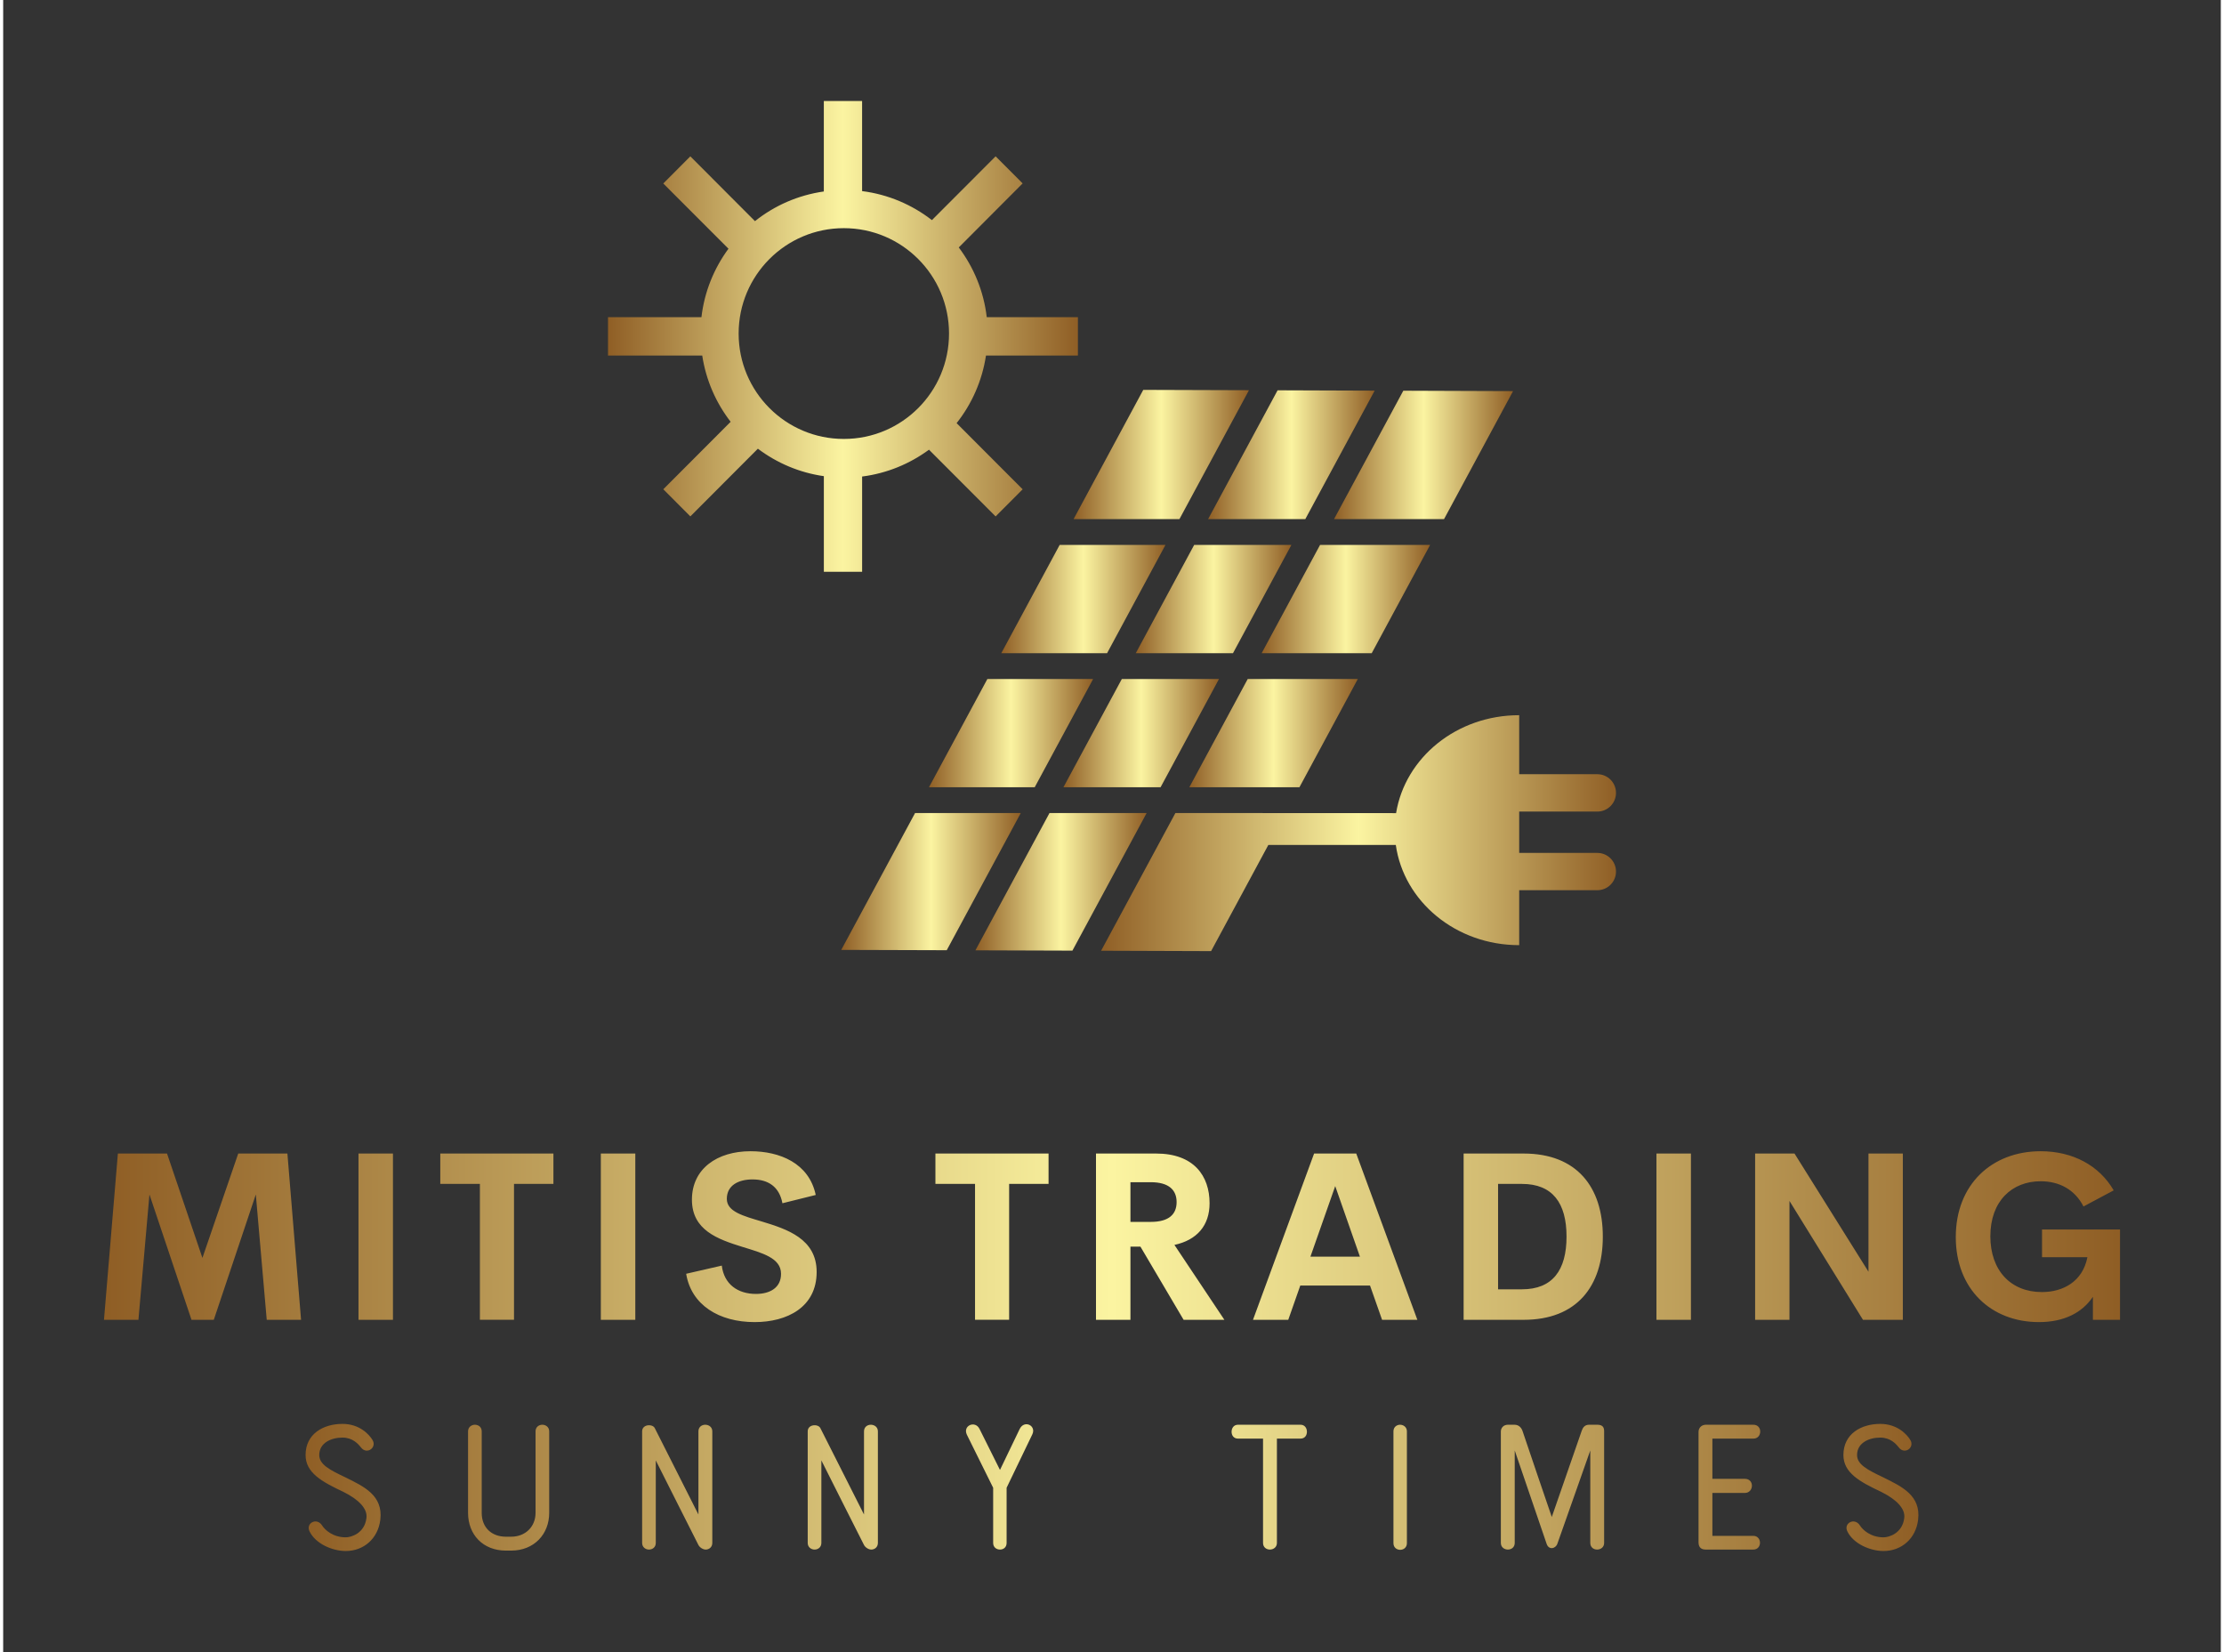 <?xml version="1.0" encoding="UTF-8"?>
<svg xmlns="http://www.w3.org/2000/svg" xmlns:xlink="http://www.w3.org/1999/xlink" width="350px" height="260px" viewBox="0 0 349 260" version="1.1">
<rect x="0" y="0" width="349" height="260" fill="#333333" stroke="none"/>
<defs>
<linearGradient id="linear0" gradientUnits="userSpaceOnUse" x1="0" y1="0" x2="1" y2="0" gradientTransform="matrix(73.953,0,0,74.094,95.184,15.891)">
<stop offset="0" style="stop-color:rgb(56.078%,36.863%,14.51%);stop-opacity:1;"/>
<stop offset="0.5" style="stop-color:rgb(98.431%,95.686%,63.137%);stop-opacity:1;"/>
<stop offset="1" style="stop-color:rgb(56.078%,36.863%,14.51%);stop-opacity:1;"/>
</linearGradient>
<linearGradient id="linear1" gradientUnits="userSpaceOnUse" x1="0" y1="0" x2="1" y2="0" gradientTransform="matrix(25.836,0,0,17.035,157.078,85.758)">
<stop offset="0" style="stop-color:rgb(56.078%,36.863%,14.51%);stop-opacity:1;"/>
<stop offset="0.5" style="stop-color:rgb(98.431%,95.686%,63.137%);stop-opacity:1;"/>
<stop offset="1" style="stop-color:rgb(56.078%,36.863%,14.51%);stop-opacity:1;"/>
</linearGradient>
<linearGradient id="linear2" gradientUnits="userSpaceOnUse" x1="0" y1="0" x2="1" y2="0" gradientTransform="matrix(26.211,0,0,20.273,189.625,61.422)">
<stop offset="0" style="stop-color:rgb(56.078%,36.863%,14.51%);stop-opacity:1;"/>
<stop offset="0.5" style="stop-color:rgb(98.431%,95.686%,63.137%);stop-opacity:1;"/>
<stop offset="1" style="stop-color:rgb(56.078%,36.863%,14.51%);stop-opacity:1;"/>
</linearGradient>
<linearGradient id="linear3" gradientUnits="userSpaceOnUse" x1="0" y1="0" x2="1" y2="0" gradientTransform="matrix(24.488,0,0,17.035,178.242,85.758)">
<stop offset="0" style="stop-color:rgb(56.078%,36.863%,14.51%);stop-opacity:1;"/>
<stop offset="0.5" style="stop-color:rgb(98.431%,95.686%,63.137%);stop-opacity:1;"/>
<stop offset="1" style="stop-color:rgb(56.078%,36.863%,14.51%);stop-opacity:1;"/>
</linearGradient>
<linearGradient id="linear4" gradientUnits="userSpaceOnUse" x1="0" y1="0" x2="1" y2="0" gradientTransform="matrix(24.48,0,0,17.031,166.859,106.855)">
<stop offset="0" style="stop-color:rgb(56.078%,36.863%,14.51%);stop-opacity:1;"/>
<stop offset="0.5" style="stop-color:rgb(98.431%,95.686%,63.137%);stop-opacity:1;"/>
<stop offset="1" style="stop-color:rgb(56.078%,36.863%,14.51%);stop-opacity:1;"/>
</linearGradient>
<linearGradient id="linear5" gradientUnits="userSpaceOnUse" x1="0" y1="0" x2="1" y2="0" gradientTransform="matrix(26.949,0,0,21.656,153.004,127.949)">
<stop offset="0" style="stop-color:rgb(56.078%,36.863%,14.51%);stop-opacity:1;"/>
<stop offset="0.5" style="stop-color:rgb(98.431%,95.686%,63.137%);stop-opacity:1;"/>
<stop offset="1" style="stop-color:rgb(56.078%,36.863%,14.51%);stop-opacity:1;"/>
</linearGradient>
<linearGradient id="linear6" gradientUnits="userSpaceOnUse" x1="0" y1="0" x2="1" y2="0" gradientTransform="matrix(25.832,0,0,17.031,145.699,106.855)">
<stop offset="0" style="stop-color:rgb(56.078%,36.863%,14.51%);stop-opacity:1;"/>
<stop offset="0.5" style="stop-color:rgb(98.431%,95.686%,63.137%);stop-opacity:1;"/>
<stop offset="1" style="stop-color:rgb(56.078%,36.863%,14.51%);stop-opacity:1;"/>
</linearGradient>
<linearGradient id="linear7" gradientUnits="userSpaceOnUse" x1="0" y1="0" x2="1" y2="0" gradientTransform="matrix(28.254,0,0,21.59,131.891,127.949)">
<stop offset="0" style="stop-color:rgb(56.078%,36.863%,14.51%);stop-opacity:1;"/>
<stop offset="0.5" style="stop-color:rgb(98.431%,95.686%,63.137%);stop-opacity:1;"/>
<stop offset="1" style="stop-color:rgb(56.078%,36.863%,14.51%);stop-opacity:1;"/>
</linearGradient>
<linearGradient id="linear8" gradientUnits="userSpaceOnUse" x1="0" y1="0" x2="1" y2="0" gradientTransform="matrix(26.516,0,0,17.031,186.672,106.855)">
<stop offset="0" style="stop-color:rgb(56.078%,36.863%,14.51%);stop-opacity:1;"/>
<stop offset="0.5" style="stop-color:rgb(98.431%,95.686%,63.137%);stop-opacity:1;"/>
<stop offset="1" style="stop-color:rgb(56.078%,36.863%,14.51%);stop-opacity:1;"/>
</linearGradient>
<linearGradient id="linear9" gradientUnits="userSpaceOnUse" x1="0" y1="0" x2="1" y2="0" gradientTransform="matrix(27.602,0,0,20.34,168.453,61.355)">
<stop offset="0" style="stop-color:rgb(56.078%,36.863%,14.51%);stop-opacity:1;"/>
<stop offset="0.5" style="stop-color:rgb(98.431%,95.686%,63.137%);stop-opacity:1;"/>
<stop offset="1" style="stop-color:rgb(56.078%,36.863%,14.51%);stop-opacity:1;"/>
</linearGradient>
<linearGradient id="linear10" gradientUnits="userSpaceOnUse" x1="0" y1="0" x2="1" y2="0" gradientTransform="matrix(28.176,0,0,20.207,209.441,61.488)">
<stop offset="0" style="stop-color:rgb(56.078%,36.863%,14.51%);stop-opacity:1;"/>
<stop offset="0.5" style="stop-color:rgb(98.431%,95.686%,63.137%);stop-opacity:1;"/>
<stop offset="1" style="stop-color:rgb(56.078%,36.863%,14.51%);stop-opacity:1;"/>
</linearGradient>
<linearGradient id="linear11" gradientUnits="userSpaceOnUse" x1="0" y1="0" x2="1" y2="0" gradientTransform="matrix(26.512,0,0,17.035,198.051,85.758)">
<stop offset="0" style="stop-color:rgb(56.078%,36.863%,14.51%);stop-opacity:1;"/>
<stop offset="0.5" style="stop-color:rgb(98.431%,95.686%,63.137%);stop-opacity:1;"/>
<stop offset="1" style="stop-color:rgb(56.078%,36.863%,14.51%);stop-opacity:1;"/>
</linearGradient>
<linearGradient id="linear12" gradientUnits="userSpaceOnUse" x1="0" y1="0" x2="1" y2="0" gradientTransform="matrix(81.031,0,0,37.129,172.785,112.551)">
<stop offset="0" style="stop-color:rgb(56.078%,36.863%,14.51%);stop-opacity:1;"/>
<stop offset="0.5" style="stop-color:rgb(98.431%,95.686%,63.137%);stop-opacity:1;"/>
<stop offset="1" style="stop-color:rgb(56.078%,36.863%,14.51%);stop-opacity:1;"/>
</linearGradient>
<linearGradient id="linear13" gradientUnits="userSpaceOnUse" x1="0" y1="0" x2="1" y2="0" gradientTransform="matrix(317.273,0,0,26.891,15.863,181.172)">
<stop offset="0" style="stop-color:rgb(56.078%,36.863%,14.51%);stop-opacity:1;"/>
<stop offset="0.5" style="stop-color:rgb(98.431%,95.686%,63.137%);stop-opacity:1;"/>
<stop offset="1" style="stop-color:rgb(56.078%,36.863%,14.51%);stop-opacity:1;"/>
</linearGradient>
<linearGradient id="linear14" gradientUnits="userSpaceOnUse" x1="0" y1="0" x2="1" y2="0" gradientTransform="matrix(253.773,0,0,20.004,47.59,224.082)">
<stop offset="0" style="stop-color:rgb(56.078%,36.863%,14.51%);stop-opacity:1;"/>
<stop offset="0.5" style="stop-color:rgb(98.431%,95.686%,63.137%);stop-opacity:1;"/>
<stop offset="1" style="stop-color:rgb(56.078%,36.863%,14.51%);stop-opacity:1;"/>
</linearGradient>
</defs>
<g id="surface1">
<path style=" stroke:none;fill-rule:nonzero;fill:url(#linear0);" d="M 169.137 55.949 L 169.137 49.918 L 154.789 49.918 C 154.316 45.82 152.738 42.066 150.387 38.941 L 160.438 28.863 L 156.184 24.602 L 146.16 34.641 C 143.039 32.215 139.277 30.594 135.172 30.074 L 135.172 15.891 L 129.148 15.891 L 129.148 30.133 C 125.086 30.711 121.379 32.355 118.312 34.801 L 108.141 24.605 L 103.883 28.875 L 114.141 39.141 C 111.867 42.234 110.352 45.91 109.887 49.918 L 95.184 49.918 L 95.184 55.949 L 110.012 55.949 C 110.605 59.84 112.18 63.402 114.484 66.379 L 103.887 76.996 L 108.141 81.266 L 118.77 70.613 C 121.75 72.855 125.293 74.387 129.152 74.934 L 129.152 89.984 L 135.176 89.984 L 135.176 74.992 C 139.082 74.496 142.664 73 145.699 70.77 L 156.184 81.27 L 160.438 77.004 L 150.047 66.59 C 152.438 63.57 154.062 59.934 154.668 55.953 L 169.137 55.953 Z M 132.297 69.078 C 123.156 69.078 115.742 61.656 115.742 52.488 C 115.742 43.332 123.152 35.906 132.297 35.906 C 141.441 35.906 148.852 43.332 148.852 52.488 C 148.855 61.656 141.441 69.078 132.297 69.078 Z M 132.297 69.078 "/>
<path style=" stroke:none;fill-rule:nonzero;fill:url(#linear1);" d="M 182.914 85.758 L 166.262 85.758 L 157.078 102.793 L 173.727 102.793 Z M 182.914 85.758 "/>
<path style=" stroke:none;fill-rule:nonzero;fill:url(#linear2);" d="M 204.922 81.695 L 215.836 61.477 L 200.559 61.422 L 189.625 81.695 Z M 204.922 81.695 "/>
<path style=" stroke:none;fill-rule:nonzero;fill:url(#linear3);" d="M 202.73 85.758 L 187.43 85.758 L 178.242 102.793 L 193.543 102.793 Z M 202.73 85.758 "/>
<path style=" stroke:none;fill-rule:nonzero;fill:url(#linear4);" d="M 166.859 123.887 L 182.148 123.887 L 191.34 106.855 L 176.047 106.855 Z M 166.859 123.887 "/>
<path style=" stroke:none;fill-rule:nonzero;fill:url(#linear5);" d="M 164.664 127.949 L 153.004 149.555 L 168.27 149.605 L 179.953 127.949 Z M 164.664 127.949 "/>
<path style=" stroke:none;fill-rule:nonzero;fill:url(#linear6);" d="M 171.531 106.855 L 154.887 106.855 L 145.699 123.887 L 162.34 123.887 Z M 171.531 106.855 "/>
<path style=" stroke:none;fill-rule:nonzero;fill:url(#linear7);" d="M 143.508 127.949 L 131.891 149.488 L 148.492 149.539 L 160.145 127.949 Z M 143.508 127.949 "/>
<path style=" stroke:none;fill-rule:nonzero;fill:url(#linear8);" d="M 213.188 106.855 L 195.859 106.855 L 186.672 123.887 L 204 123.887 Z M 213.188 106.855 "/>
<path style=" stroke:none;fill-rule:nonzero;fill:url(#linear9);" d="M 196.055 61.41 L 179.418 61.355 L 168.453 81.695 L 185.113 81.695 Z M 196.055 61.41 "/>
<path style=" stroke:none;fill-rule:nonzero;fill:url(#linear10);" d="M 226.754 81.695 L 237.617 61.551 L 220.344 61.488 L 209.441 81.695 Z M 226.754 81.695 "/>
<path style=" stroke:none;fill-rule:nonzero;fill:url(#linear11);" d="M 224.562 85.758 L 207.242 85.758 L 198.051 102.793 L 215.375 102.793 Z M 224.562 85.758 "/>
<path style=" stroke:none;fill-rule:nonzero;fill:url(#linear12);" d="M 250.887 134.227 L 238.582 134.227 L 238.582 127.719 L 250.887 127.719 C 252.508 127.719 253.816 126.402 253.816 124.777 C 253.816 123.156 252.508 121.84 250.887 121.84 L 238.582 121.84 L 238.582 112.551 C 228.719 112.551 220.629 119.246 219.207 127.965 L 184.477 127.949 L 172.785 149.621 L 190.094 149.68 L 199.102 132.973 L 219.164 132.973 C 220.418 141.848 228.582 148.742 238.582 148.742 L 238.582 140.094 L 250.883 140.094 C 252.504 140.094 253.816 138.781 253.816 137.16 C 253.816 135.539 252.504 134.227 250.887 134.227 Z M 250.887 134.227 "/>
<path style=" stroke:none;fill-rule:nonzero;fill:url(#linear13);" d="M 46.879 207.703 L 41.477 207.703 L 39.758 187.98 L 33.145 207.703 L 29.637 207.703 L 23.02 187.98 L 21.285 207.703 L 15.863 207.703 L 18.051 181.535 L 25.785 181.535 L 31.355 197.961 L 36.992 181.535 L 44.73 181.535 Z M 55.918 207.703 L 55.918 181.535 L 61.34 181.535 L 61.34 207.703 Z M 86.594 181.535 L 86.594 186.316 L 80.391 186.316 L 80.391 207.699 L 75.023 207.699 L 75.023 186.316 L 68.789 186.316 L 68.789 181.535 Z M 94.055 207.703 L 94.055 181.535 L 99.48 181.535 L 99.48 207.703 Z M 118.258 208.062 C 112.656 208.062 108.281 205.367 107.484 200.457 L 113.09 199.172 C 113.449 202.105 115.602 203.629 118.477 203.629 C 120.68 203.629 122.434 202.648 122.414 200.441 C 122.398 197.977 119.504 197.199 116.324 196.223 C 112.492 195.027 108.391 193.613 108.391 188.797 C 108.391 183.926 112.367 181.172 117.609 181.172 C 122.199 181.172 126.824 183.039 127.875 188.055 L 122.633 189.359 C 122.145 186.75 120.391 185.609 117.934 185.609 C 115.746 185.609 113.883 186.516 113.883 188.672 C 113.883 190.68 116.453 191.352 119.414 192.238 C 123.355 193.434 128.02 194.953 128.02 200.168 C 128.02 205.727 123.375 208.062 118.258 208.062 Z M 164.516 181.535 L 164.516 186.316 L 158.312 186.316 L 158.312 207.699 L 152.945 207.699 L 152.945 186.316 L 146.711 186.316 L 146.711 181.535 Z M 185.77 207.703 L 178.973 196.184 L 177.402 196.184 L 177.402 207.703 L 171.98 207.703 L 171.98 181.535 L 181.449 181.535 C 187.359 181.535 189.855 185.031 189.855 189.359 C 189.855 192.871 187.867 195.152 184.324 195.914 L 192.188 207.703 Z M 177.402 186.047 L 177.402 192.293 L 180.602 192.293 C 183.492 192.293 184.668 191.062 184.668 189.176 C 184.668 187.312 183.492 186.047 180.602 186.047 Z M 217.004 207.703 L 215.105 202.305 L 204.133 202.305 L 202.238 207.703 L 196.688 207.703 L 206.305 181.535 L 212.938 181.535 L 222.555 207.703 Z M 205.727 197.762 L 213.516 197.762 L 209.629 186.66 Z M 229.836 207.703 L 229.836 181.535 L 239.289 181.535 C 247.621 181.535 251.742 186.785 251.742 194.609 C 251.742 202.449 247.621 207.703 239.289 207.703 Z M 235.258 202.902 L 239.02 202.902 C 243.828 202.902 246.031 199.898 246.031 194.609 C 246.031 189.32 243.828 186.316 239.02 186.316 L 235.258 186.316 Z M 260.184 207.703 L 260.184 181.535 L 265.609 181.535 L 265.609 207.703 Z M 293.551 181.535 L 298.957 181.535 L 298.957 207.703 L 292.684 207.703 L 281.117 188.996 L 281.117 207.703 L 275.711 207.703 L 275.711 181.535 L 281.91 181.535 L 293.551 200.133 Z M 320.375 208.062 C 312.836 208.062 307.289 202.848 307.289 194.684 C 307.289 186.406 312.965 181.172 320.645 181.172 C 325.688 181.172 329.863 183.402 332.141 187.332 L 327.387 189.867 C 326.016 187.184 323.555 185.898 320.645 185.898 C 316.129 185.898 312.73 189.016 312.73 194.555 C 312.73 199.898 315.91 203.336 320.844 203.336 C 324.188 203.336 327.262 201.672 328.004 197.852 L 320.863 197.852 L 320.863 193.488 L 333.137 193.488 L 333.137 207.703 L 328.871 207.703 L 328.871 204.082 C 327.191 206.562 324.371 208.062 320.375 208.062 Z M 320.375 208.062 "/>
<path style=" stroke:none;fill-rule:nonzero;fill:url(#linear14);" d="M 48.242 241.051 C 47.527 239.715 49.352 238.734 50.195 240.074 C 50.621 240.758 51.891 241.934 53.91 241.934 C 54.758 241.934 56.875 241.312 57.168 238.898 C 57.363 237.43 55.961 235.992 53.551 234.785 C 50.164 233.188 47.59 231.785 47.59 228.977 C 47.59 225.648 50.391 224.082 53.391 224.082 C 56.094 224.082 57.59 225.746 58.113 226.598 C 58.863 227.805 57.234 228.977 56.32 227.805 C 55.863 227.215 54.984 226.238 53.391 226.238 C 51.598 226.238 49.742 227.086 49.742 228.977 C 49.742 230.48 51.402 231.328 53.879 232.504 C 56.777 233.938 59.805 235.34 59.352 239.16 C 58.992 242.16 56.711 244.086 53.91 244.086 C 51.793 244.086 49.188 242.945 48.242 241.051 Z M 73.16 238.082 L 73.16 225.258 C 73.16 224.574 73.715 224.215 74.234 224.215 C 74.789 224.215 75.309 224.574 75.309 225.258 L 75.309 238.082 C 75.309 240.434 76.906 241.836 79.121 241.836 L 79.938 241.836 C 82.215 241.836 83.781 240.234 83.781 238.082 L 83.781 225.258 C 83.781 224.574 84.301 224.215 84.855 224.215 C 85.375 224.215 85.93 224.574 85.93 225.258 L 85.93 238.082 C 85.93 241.445 83.551 244.023 79.938 244.023 L 79.121 244.023 C 75.504 244.023 73.16 241.508 73.16 238.082 Z M 111.598 225.258 L 111.598 242.812 C 111.598 243.5 111.074 243.859 110.555 243.859 C 110.164 243.859 109.641 243.566 109.414 243.141 C 106.973 238.344 105.148 234.656 102.703 229.828 L 102.703 242.812 C 102.703 243.5 102.184 243.859 101.629 243.859 C 101.109 243.859 100.555 243.5 100.555 242.812 L 100.555 225.258 C 100.555 224.117 102.184 224.051 102.539 224.734 L 109.414 238.344 L 109.414 225.258 C 109.414 224.574 109.934 224.215 110.488 224.215 C 111.043 224.215 111.598 224.574 111.598 225.258 Z M 137.656 225.258 L 137.656 242.812 C 137.656 243.5 137.133 243.859 136.613 243.859 C 136.223 243.859 135.699 243.566 135.473 243.141 C 133.027 238.344 131.203 234.656 128.762 229.828 L 128.762 242.812 C 128.762 243.5 128.242 243.859 127.688 243.859 C 127.164 243.859 126.613 243.5 126.613 242.812 L 126.613 225.258 C 126.613 224.117 128.242 224.051 128.598 224.734 L 135.473 238.344 L 135.473 225.258 C 135.473 224.574 135.992 224.215 136.547 224.215 C 137.102 224.215 137.656 224.574 137.656 225.258 Z M 161.953 225.746 L 157.914 234.133 L 157.914 242.812 C 157.914 243.531 157.395 243.859 156.871 243.859 C 156.316 243.859 155.797 243.5 155.797 242.812 L 155.797 234.133 L 151.66 225.781 C 150.977 224.344 152.965 223.496 153.648 224.867 L 156.871 231.328 L 159.965 224.898 C 160.684 223.398 162.637 224.344 161.953 225.746 Z M 194.328 224.215 L 204.168 224.215 C 204.852 224.215 205.176 224.77 205.176 225.324 C 205.176 225.879 204.852 226.398 204.168 226.398 L 200.453 226.398 L 200.453 242.812 C 200.453 243.5 199.898 243.859 199.348 243.859 C 198.793 243.859 198.27 243.5 198.27 242.812 L 198.27 226.398 L 194.328 226.398 C 193.645 226.398 193.32 225.879 193.32 225.324 C 193.32 224.77 193.645 224.215 194.328 224.215 Z M 218.793 242.848 L 218.793 225.258 C 218.793 224.574 219.312 224.215 219.836 224.215 C 220.355 224.215 220.91 224.574 220.91 225.258 L 220.91 242.848 C 220.91 244.25 218.793 244.25 218.793 242.848 Z M 249.77 242.812 L 249.77 228.262 L 244.59 242.945 C 244.297 243.762 243.223 243.957 242.895 242.945 L 237.879 228.262 L 237.879 242.812 C 237.879 243.5 237.359 243.859 236.805 243.859 C 236.25 243.859 235.695 243.5 235.695 242.812 L 235.695 225.289 C 235.695 224.672 236.152 224.215 236.805 224.215 L 237.848 224.215 C 238.562 224.215 238.953 224.734 239.117 225.227 C 240.68 229.891 242.113 234.035 243.711 238.734 L 248.434 225.129 C 248.598 224.672 248.891 224.215 249.574 224.215 L 250.875 224.215 C 251.82 224.215 251.949 224.734 251.949 225.258 L 251.949 242.812 C 251.949 243.5 251.398 243.859 250.844 243.859 C 250.289 243.859 249.77 243.5 249.77 242.812 Z M 266.805 242.715 L 266.805 225.355 C 266.805 224.605 267.391 224.215 267.945 224.215 L 275.438 224.215 C 276.152 224.215 276.512 224.734 276.512 225.289 C 276.512 225.844 276.152 226.398 275.438 226.398 L 268.984 226.398 L 268.984 232.73 L 274.102 232.73 C 274.848 232.73 275.207 233.254 275.207 233.809 C 275.207 234.363 274.816 234.949 274.102 234.949 L 268.984 234.949 L 268.984 241.703 L 275.438 241.703 C 276.121 241.703 276.477 242.258 276.477 242.781 C 276.477 243.336 276.121 243.859 275.438 243.859 L 267.945 243.859 C 267.391 243.859 266.805 243.664 266.805 242.715 Z M 290.254 241.051 C 289.539 239.715 291.363 238.734 292.211 240.074 C 292.633 240.758 293.902 241.934 295.922 241.934 C 296.77 241.934 298.887 241.312 299.18 238.898 C 299.375 237.43 297.977 235.992 295.566 234.785 C 292.176 233.188 289.605 231.785 289.605 228.977 C 289.605 225.648 292.406 224.082 295.402 224.082 C 298.105 224.082 299.605 225.746 300.125 226.598 C 300.875 227.805 299.246 228.977 298.336 227.805 C 297.879 227.215 297 226.238 295.402 226.238 C 293.609 226.238 291.754 227.086 291.754 228.977 C 291.754 230.48 293.414 231.328 295.891 232.504 C 298.789 233.938 301.82 235.34 301.363 239.16 C 301.004 242.16 298.727 244.086 295.922 244.086 C 293.805 244.086 291.199 242.945 290.254 241.051 Z M 290.254 241.051 "/>
</g>
</svg>
